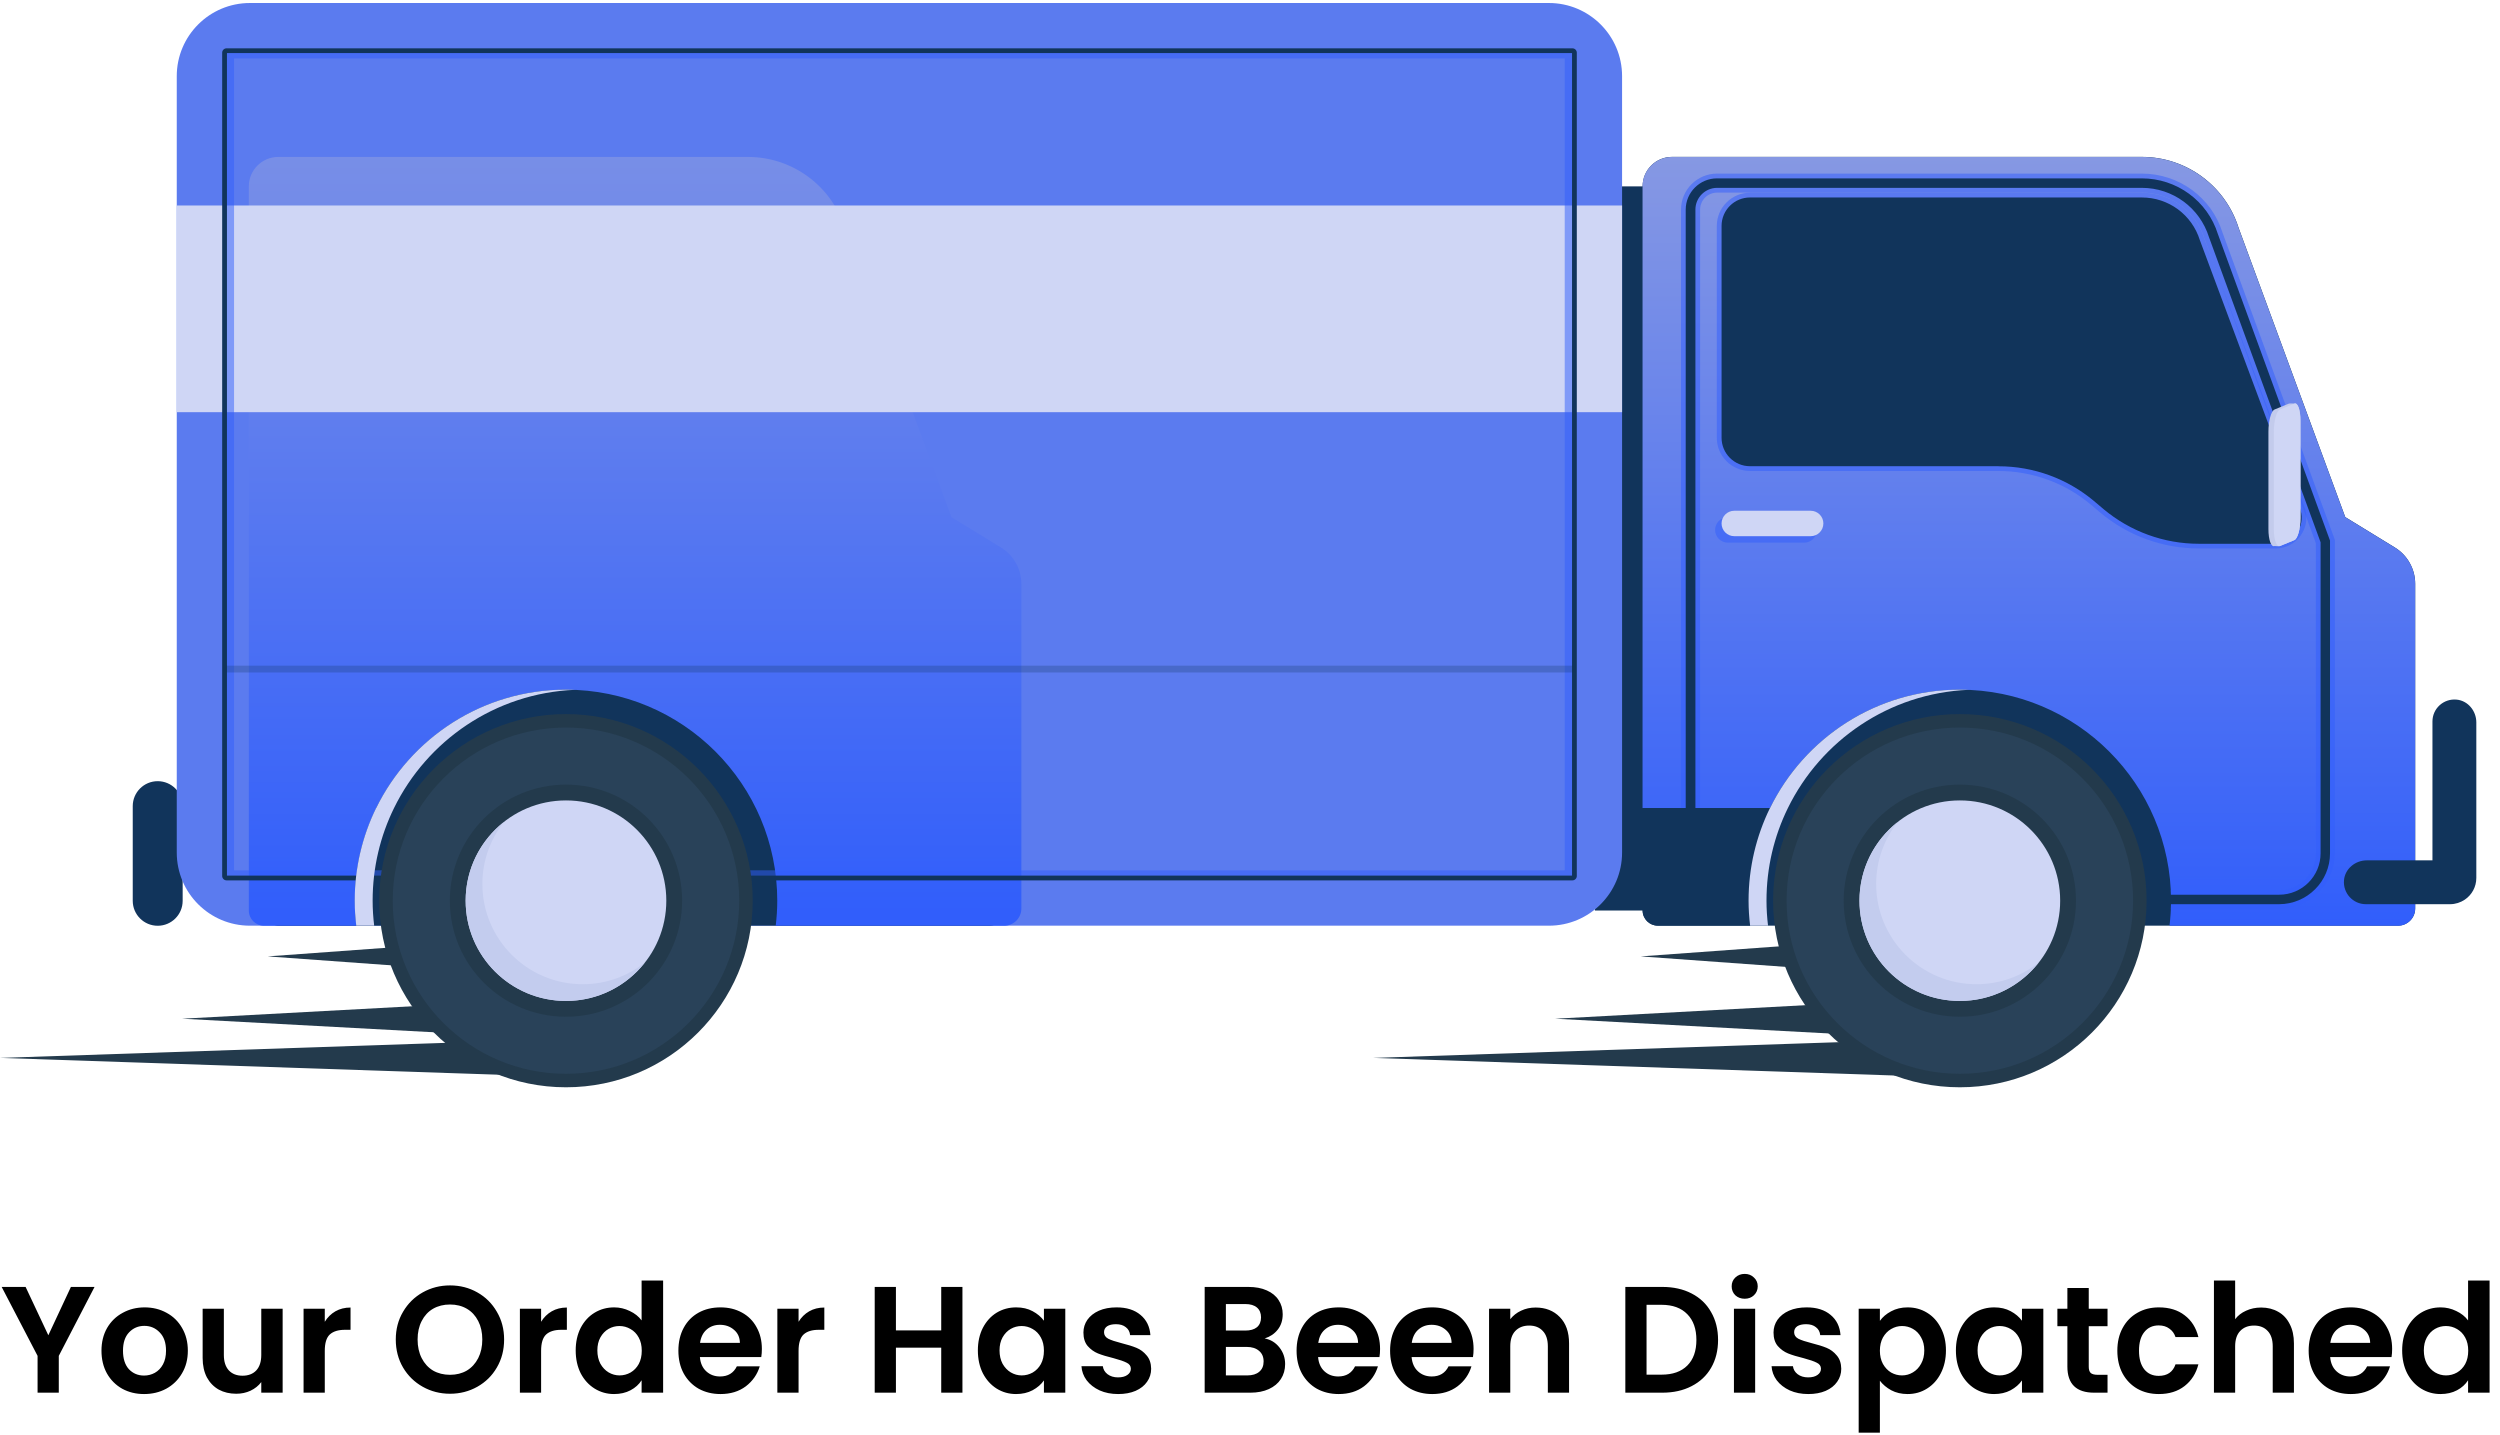 <svg width="528" height="303" viewBox="0 0 528 303" fill="none" xmlns="http://www.w3.org/2000/svg">
<path d="M19.968 271.799L12.416 286.359V294.135H7.936V286.359L0.352 271.799H5.408L10.208 282.007L14.976 271.799H19.968ZM30.424 294.423C28.717 294.423 27.181 294.049 25.816 293.303C24.45 292.535 23.373 291.457 22.584 290.071C21.816 288.684 21.432 287.084 21.432 285.271C21.432 283.457 21.826 281.857 22.616 280.471C23.426 279.084 24.525 278.017 25.912 277.271C27.298 276.503 28.845 276.119 30.552 276.119C32.258 276.119 33.805 276.503 35.192 277.271C36.578 278.017 37.666 279.084 38.456 280.471C39.266 281.857 39.672 283.457 39.672 285.271C39.672 287.084 39.256 288.684 38.424 290.071C37.613 291.457 36.504 292.535 35.096 293.303C33.709 294.049 32.152 294.423 30.424 294.423ZM30.424 290.519C31.234 290.519 31.992 290.327 32.696 289.943C33.421 289.537 33.997 288.94 34.424 288.151C34.85 287.361 35.064 286.401 35.064 285.271C35.064 283.585 34.616 282.295 33.72 281.399C32.845 280.481 31.768 280.023 30.488 280.023C29.208 280.023 28.13 280.481 27.256 281.399C26.402 282.295 25.976 283.585 25.976 285.271C25.976 286.956 26.392 288.257 27.224 289.175C28.077 290.071 29.144 290.519 30.424 290.519ZM59.694 276.407V294.135H55.182V291.895C54.606 292.663 53.849 293.271 52.91 293.719C51.993 294.145 50.99 294.359 49.902 294.359C48.515 294.359 47.289 294.071 46.222 293.495C45.155 292.897 44.313 292.033 43.694 290.903C43.097 289.751 42.798 288.385 42.798 286.807V276.407H47.278V286.167C47.278 287.575 47.63 288.663 48.334 289.431C49.038 290.177 49.998 290.551 51.214 290.551C52.451 290.551 53.422 290.177 54.126 289.431C54.83 288.663 55.182 287.575 55.182 286.167V276.407H59.694ZM68.594 279.159C69.17 278.22 69.917 277.484 70.834 276.951C71.773 276.417 72.84 276.151 74.034 276.151V280.855H72.85C71.442 280.855 70.376 281.185 69.65 281.847C68.946 282.508 68.594 283.66 68.594 285.303V294.135H64.114V276.407H68.594V279.159ZM95.045 294.359C92.954 294.359 91.034 293.868 89.285 292.887C87.535 291.905 86.149 290.551 85.125 288.823C84.101 287.073 83.589 285.1 83.589 282.903C83.589 280.727 84.101 278.775 85.125 277.047C86.149 275.297 87.535 273.932 89.285 272.951C91.034 271.969 92.954 271.479 95.045 271.479C97.157 271.479 99.077 271.969 100.805 272.951C102.554 273.932 103.93 275.297 104.933 277.047C105.957 278.775 106.469 280.727 106.469 282.903C106.469 285.1 105.957 287.073 104.933 288.823C103.93 290.551 102.554 291.905 100.805 292.887C99.055 293.868 97.135 294.359 95.045 294.359ZM95.045 290.359C96.389 290.359 97.573 290.06 98.597 289.463C99.621 288.844 100.421 287.969 100.997 286.839C101.573 285.708 101.861 284.396 101.861 282.903C101.861 281.409 101.573 280.108 100.997 278.999C100.421 277.868 99.621 277.004 98.597 276.407C97.573 275.809 96.389 275.511 95.045 275.511C93.701 275.511 92.506 275.809 91.461 276.407C90.437 277.004 89.637 277.868 89.061 278.999C88.485 280.108 88.197 281.409 88.197 282.903C88.197 284.396 88.485 285.708 89.061 286.839C89.637 287.969 90.437 288.844 91.461 289.463C92.506 290.06 93.701 290.359 95.045 290.359ZM114.282 279.159C114.858 278.22 115.604 277.484 116.522 276.951C117.46 276.417 118.527 276.151 119.722 276.151V280.855H118.538C117.13 280.855 116.063 281.185 115.338 281.847C114.634 282.508 114.282 283.66 114.282 285.303V294.135H109.802V276.407H114.282V279.159ZM121.587 285.207C121.587 283.415 121.939 281.825 122.643 280.439C123.369 279.052 124.35 277.985 125.587 277.239C126.825 276.492 128.201 276.119 129.715 276.119C130.867 276.119 131.966 276.375 133.011 276.887C134.057 277.377 134.889 278.039 135.507 278.871V270.455H140.051V294.135H135.507V291.511C134.953 292.385 134.174 293.089 133.171 293.623C132.169 294.156 131.006 294.423 129.683 294.423C128.19 294.423 126.825 294.039 125.587 293.271C124.35 292.503 123.369 291.425 122.643 290.039C121.939 288.631 121.587 287.02 121.587 285.207ZM135.539 285.271C135.539 284.183 135.326 283.255 134.899 282.487C134.473 281.697 133.897 281.1 133.171 280.695C132.446 280.268 131.667 280.055 130.835 280.055C130.003 280.055 129.235 280.257 128.531 280.663C127.827 281.068 127.251 281.665 126.803 282.455C126.377 283.223 126.163 284.14 126.163 285.207C126.163 286.273 126.377 287.212 126.803 288.023C127.251 288.812 127.827 289.42 128.531 289.847C129.257 290.273 130.025 290.487 130.835 290.487C131.667 290.487 132.446 290.284 133.171 289.879C133.897 289.452 134.473 288.855 134.899 288.087C135.326 287.297 135.539 286.359 135.539 285.271ZM160.907 284.887C160.907 285.527 160.864 286.103 160.779 286.615H147.819C147.925 287.895 148.373 288.897 149.163 289.623C149.952 290.348 150.923 290.711 152.075 290.711C153.739 290.711 154.923 289.996 155.627 288.567H160.459C159.947 290.273 158.965 291.681 157.515 292.791C156.064 293.879 154.283 294.423 152.171 294.423C150.464 294.423 148.928 294.049 147.563 293.303C146.219 292.535 145.163 291.457 144.395 290.071C143.648 288.684 143.275 287.084 143.275 285.271C143.275 283.436 143.648 281.825 144.395 280.439C145.141 279.052 146.187 277.985 147.531 277.239C148.875 276.492 150.421 276.119 152.171 276.119C153.856 276.119 155.36 276.481 156.683 277.207C158.027 277.932 159.061 278.967 159.787 280.311C160.533 281.633 160.907 283.159 160.907 284.887ZM156.267 283.607C156.245 282.455 155.829 281.537 155.019 280.855C154.208 280.151 153.216 279.799 152.043 279.799C150.933 279.799 149.995 280.14 149.227 280.823C148.48 281.484 148.021 282.412 147.851 283.607H156.267ZM168.657 279.159C169.233 278.22 169.979 277.484 170.897 276.951C171.835 276.417 172.902 276.151 174.097 276.151V280.855H172.913C171.505 280.855 170.438 281.185 169.713 281.847C169.009 282.508 168.657 283.66 168.657 285.303V294.135H164.177V276.407H168.657V279.159ZM203.267 271.799V294.135H198.787V284.631H189.219V294.135H184.739V271.799H189.219V280.983H198.787V271.799H203.267ZM206.525 285.207C206.525 283.415 206.877 281.825 207.581 280.439C208.306 279.052 209.277 277.985 210.493 277.239C211.73 276.492 213.106 276.119 214.621 276.119C215.943 276.119 217.095 276.385 218.077 276.919C219.079 277.452 219.879 278.124 220.477 278.935V276.407H224.989V294.135H220.477V291.543C219.901 292.375 219.101 293.068 218.077 293.623C217.074 294.156 215.911 294.423 214.589 294.423C213.095 294.423 211.73 294.039 210.493 293.271C209.277 292.503 208.306 291.425 207.581 290.039C206.877 288.631 206.525 287.02 206.525 285.207ZM220.477 285.271C220.477 284.183 220.263 283.255 219.837 282.487C219.41 281.697 218.834 281.1 218.109 280.695C217.383 280.268 216.605 280.055 215.773 280.055C214.941 280.055 214.173 280.257 213.469 280.663C212.765 281.068 212.189 281.665 211.741 282.455C211.314 283.223 211.101 284.14 211.101 285.207C211.101 286.273 211.314 287.212 211.741 288.023C212.189 288.812 212.765 289.42 213.469 289.847C214.194 290.273 214.962 290.487 215.773 290.487C216.605 290.487 217.383 290.284 218.109 289.879C218.834 289.452 219.41 288.855 219.837 288.087C220.263 287.297 220.477 286.359 220.477 285.271ZM236.148 294.423C234.698 294.423 233.396 294.167 232.244 293.655C231.092 293.121 230.175 292.407 229.492 291.511C228.831 290.615 228.468 289.623 228.404 288.535H232.916C233.002 289.217 233.332 289.783 233.908 290.231C234.506 290.679 235.242 290.903 236.116 290.903C236.97 290.903 237.631 290.732 238.1 290.391C238.591 290.049 238.836 289.612 238.836 289.079C238.836 288.503 238.538 288.076 237.94 287.799C237.364 287.5 236.436 287.18 235.156 286.839C233.834 286.519 232.746 286.188 231.892 285.847C231.06 285.505 230.335 284.983 229.716 284.279C229.119 283.575 228.82 282.625 228.82 281.431C228.82 280.449 229.098 279.553 229.652 278.743C230.228 277.932 231.039 277.292 232.084 276.823C233.151 276.353 234.399 276.119 235.828 276.119C237.94 276.119 239.626 276.652 240.884 277.719C242.143 278.764 242.836 280.183 242.964 281.975H238.676C238.612 281.271 238.314 280.716 237.78 280.311C237.268 279.884 236.575 279.671 235.7 279.671C234.89 279.671 234.26 279.82 233.812 280.119C233.386 280.417 233.172 280.833 233.172 281.367C233.172 281.964 233.471 282.423 234.068 282.743C234.666 283.041 235.594 283.351 236.852 283.671C238.132 283.991 239.188 284.321 240.02 284.663C240.852 285.004 241.567 285.537 242.164 286.263C242.783 286.967 243.103 287.905 243.124 289.079C243.124 290.103 242.836 291.02 242.26 291.831C241.706 292.641 240.895 293.281 239.828 293.751C238.783 294.199 237.556 294.423 236.148 294.423ZM267.099 282.679C268.357 282.913 269.392 283.543 270.203 284.567C271.013 285.591 271.419 286.764 271.419 288.087C271.419 289.281 271.12 290.337 270.523 291.255C269.947 292.151 269.104 292.855 267.995 293.367C266.885 293.879 265.573 294.135 264.059 294.135H254.427V271.799H263.643C265.157 271.799 266.459 272.044 267.547 272.535C268.656 273.025 269.488 273.708 270.043 274.583C270.619 275.457 270.907 276.449 270.907 277.559C270.907 278.86 270.555 279.948 269.851 280.823C269.168 281.697 268.251 282.316 267.099 282.679ZM258.907 281.015H263.003C264.069 281.015 264.891 280.78 265.467 280.311C266.043 279.82 266.331 279.127 266.331 278.231C266.331 277.335 266.043 276.641 265.467 276.151C264.891 275.66 264.069 275.415 263.003 275.415H258.907V281.015ZM263.419 290.487C264.507 290.487 265.349 290.231 265.947 289.719C266.565 289.207 266.875 288.481 266.875 287.543C266.875 286.583 266.555 285.836 265.915 285.303C265.275 284.748 264.411 284.471 263.323 284.471H258.907V290.487H263.419ZM291.469 284.887C291.469 285.527 291.427 286.103 291.341 286.615H278.381C278.488 287.895 278.936 288.897 279.725 289.623C280.515 290.348 281.485 290.711 282.637 290.711C284.301 290.711 285.485 289.996 286.189 288.567H291.021C290.509 290.273 289.528 291.681 288.077 292.791C286.627 293.879 284.845 294.423 282.733 294.423C281.027 294.423 279.491 294.049 278.125 293.303C276.781 292.535 275.725 291.457 274.957 290.071C274.211 288.684 273.837 287.084 273.837 285.271C273.837 283.436 274.211 281.825 274.957 280.439C275.704 279.052 276.749 277.985 278.093 277.239C279.437 276.492 280.984 276.119 282.733 276.119C284.419 276.119 285.923 276.481 287.245 277.207C288.589 277.932 289.624 278.967 290.349 280.311C291.096 281.633 291.469 283.159 291.469 284.887ZM286.829 283.607C286.808 282.455 286.392 281.537 285.581 280.855C284.771 280.151 283.779 279.799 282.605 279.799C281.496 279.799 280.557 280.14 279.789 280.823C279.043 281.484 278.584 282.412 278.413 283.607H286.829ZM311.219 284.887C311.219 285.527 311.177 286.103 311.091 286.615H298.131C298.238 287.895 298.686 288.897 299.475 289.623C300.265 290.348 301.235 290.711 302.387 290.711C304.051 290.711 305.235 289.996 305.939 288.567H310.771C310.259 290.273 309.278 291.681 307.827 292.791C306.377 293.879 304.595 294.423 302.483 294.423C300.777 294.423 299.241 294.049 297.875 293.303C296.531 292.535 295.475 291.457 294.707 290.071C293.961 288.684 293.587 287.084 293.587 285.271C293.587 283.436 293.961 281.825 294.707 280.439C295.454 279.052 296.499 277.985 297.843 277.239C299.187 276.492 300.734 276.119 302.483 276.119C304.169 276.119 305.673 276.481 306.995 277.207C308.339 277.932 309.374 278.967 310.099 280.311C310.846 281.633 311.219 283.159 311.219 284.887ZM306.579 283.607C306.558 282.455 306.142 281.537 305.331 280.855C304.521 280.151 303.529 279.799 302.355 279.799C301.246 279.799 300.307 280.14 299.539 280.823C298.793 281.484 298.334 282.412 298.163 283.607H306.579ZM324.313 276.151C326.425 276.151 328.132 276.823 329.433 278.167C330.735 279.489 331.385 281.345 331.385 283.735V294.135H326.905V284.343C326.905 282.935 326.553 281.857 325.849 281.111C325.145 280.343 324.185 279.959 322.969 279.959C321.732 279.959 320.751 280.343 320.025 281.111C319.321 281.857 318.969 282.935 318.969 284.343V294.135H314.489V276.407H318.969V278.615C319.567 277.847 320.324 277.249 321.241 276.823C322.18 276.375 323.204 276.151 324.313 276.151ZM351.079 271.799C353.425 271.799 355.484 272.257 357.255 273.175C359.047 274.092 360.423 275.404 361.383 277.111C362.364 278.796 362.855 280.759 362.855 282.999C362.855 285.239 362.364 287.201 361.383 288.887C360.423 290.551 359.047 291.841 357.255 292.759C355.484 293.676 353.425 294.135 351.079 294.135H343.271V271.799H351.079ZM350.919 290.327C353.265 290.327 355.079 289.687 356.359 288.407C357.639 287.127 358.279 285.324 358.279 282.999C358.279 280.673 357.639 278.86 356.359 277.559C355.079 276.236 353.265 275.575 350.919 275.575H347.751V290.327H350.919ZM368.48 274.295C367.691 274.295 367.029 274.049 366.496 273.559C365.984 273.047 365.728 272.417 365.728 271.671C365.728 270.924 365.984 270.305 366.496 269.815C367.029 269.303 367.691 269.047 368.48 269.047C369.269 269.047 369.92 269.303 370.432 269.815C370.965 270.305 371.232 270.924 371.232 271.671C371.232 272.417 370.965 273.047 370.432 273.559C369.92 274.049 369.269 274.295 368.48 274.295ZM370.688 276.407V294.135H366.208V276.407H370.688ZM381.898 294.423C380.448 294.423 379.146 294.167 377.994 293.655C376.842 293.121 375.925 292.407 375.242 291.511C374.581 290.615 374.218 289.623 374.154 288.535H378.666C378.752 289.217 379.082 289.783 379.658 290.231C380.256 290.679 380.992 290.903 381.866 290.903C382.72 290.903 383.381 290.732 383.85 290.391C384.341 290.049 384.586 289.612 384.586 289.079C384.586 288.503 384.288 288.076 383.69 287.799C383.114 287.5 382.186 287.18 380.906 286.839C379.584 286.519 378.496 286.188 377.642 285.847C376.81 285.505 376.085 284.983 375.466 284.279C374.869 283.575 374.57 282.625 374.57 281.431C374.57 280.449 374.848 279.553 375.402 278.743C375.978 277.932 376.789 277.292 377.834 276.823C378.901 276.353 380.149 276.119 381.578 276.119C383.69 276.119 385.376 276.652 386.634 277.719C387.893 278.764 388.586 280.183 388.714 281.975H384.426C384.362 281.271 384.064 280.716 383.53 280.311C383.018 279.884 382.325 279.671 381.45 279.671C380.64 279.671 380.01 279.82 379.562 280.119C379.136 280.417 378.922 280.833 378.922 281.367C378.922 281.964 379.221 282.423 379.818 282.743C380.416 283.041 381.344 283.351 382.602 283.671C383.882 283.991 384.938 284.321 385.77 284.663C386.602 285.004 387.317 285.537 387.914 286.263C388.533 286.967 388.853 287.905 388.874 289.079C388.874 290.103 388.586 291.02 388.01 291.831C387.456 292.641 386.645 293.281 385.578 293.751C384.533 294.199 383.306 294.423 381.898 294.423ZM397.032 278.967C397.608 278.156 398.397 277.484 399.4 276.951C400.424 276.396 401.586 276.119 402.888 276.119C404.402 276.119 405.768 276.492 406.984 277.239C408.221 277.985 409.192 279.052 409.896 280.439C410.621 281.804 410.984 283.393 410.984 285.207C410.984 287.02 410.621 288.631 409.896 290.039C409.192 291.425 408.221 292.503 406.984 293.271C405.768 294.039 404.402 294.423 402.888 294.423C401.586 294.423 400.434 294.156 399.432 293.623C398.45 293.089 397.65 292.417 397.032 291.607V302.583H392.552V276.407H397.032V278.967ZM406.408 285.207C406.408 284.14 406.184 283.223 405.736 282.455C405.309 281.665 404.733 281.068 404.008 280.663C403.304 280.257 402.536 280.055 401.704 280.055C400.893 280.055 400.125 280.268 399.4 280.695C398.696 281.1 398.12 281.697 397.672 282.487C397.245 283.276 397.032 284.204 397.032 285.271C397.032 286.337 397.245 287.265 397.672 288.055C398.12 288.844 398.696 289.452 399.4 289.879C400.125 290.284 400.893 290.487 401.704 290.487C402.536 290.487 403.304 290.273 404.008 289.847C404.733 289.42 405.309 288.812 405.736 288.023C406.184 287.233 406.408 286.295 406.408 285.207ZM413.087 285.207C413.087 283.415 413.439 281.825 414.143 280.439C414.869 279.052 415.839 277.985 417.055 277.239C418.293 276.492 419.669 276.119 421.183 276.119C422.506 276.119 423.658 276.385 424.639 276.919C425.642 277.452 426.442 278.124 427.039 278.935V276.407H431.551V294.135H427.039V291.543C426.463 292.375 425.663 293.068 424.639 293.623C423.637 294.156 422.474 294.423 421.151 294.423C419.658 294.423 418.293 294.039 417.055 293.271C415.839 292.503 414.869 291.425 414.143 290.039C413.439 288.631 413.087 287.02 413.087 285.207ZM427.039 285.271C427.039 284.183 426.826 283.255 426.399 282.487C425.973 281.697 425.397 281.1 424.671 280.695C423.946 280.268 423.167 280.055 422.335 280.055C421.503 280.055 420.735 280.257 420.031 280.663C419.327 281.068 418.751 281.665 418.303 282.455C417.877 283.223 417.663 284.14 417.663 285.207C417.663 286.273 417.877 287.212 418.303 288.023C418.751 288.812 419.327 289.42 420.031 289.847C420.757 290.273 421.525 290.487 422.335 290.487C423.167 290.487 423.946 290.284 424.671 289.879C425.397 289.452 425.973 288.855 426.399 288.087C426.826 287.297 427.039 286.359 427.039 285.271ZM441.143 280.087V288.663C441.143 289.26 441.281 289.697 441.559 289.975C441.857 290.231 442.348 290.359 443.031 290.359H445.111V294.135H442.295C438.519 294.135 436.631 292.3 436.631 288.631V280.087H434.519V276.407H436.631V272.023H441.143V276.407H445.111V280.087H441.143ZM447.181 285.271C447.181 283.436 447.554 281.836 448.301 280.471C449.048 279.084 450.082 278.017 451.405 277.271C452.728 276.503 454.242 276.119 455.949 276.119C458.146 276.119 459.96 276.673 461.389 277.783C462.84 278.871 463.81 280.407 464.301 282.391H459.469C459.213 281.623 458.776 281.025 458.157 280.599C457.56 280.151 456.813 279.927 455.917 279.927C454.637 279.927 453.624 280.396 452.877 281.335C452.13 282.252 451.757 283.564 451.757 285.271C451.757 286.956 452.13 288.268 452.877 289.207C453.624 290.124 454.637 290.583 455.917 290.583C457.73 290.583 458.914 289.772 459.469 288.151H464.301C463.81 290.071 462.84 291.596 461.389 292.727C459.938 293.857 458.125 294.423 455.949 294.423C454.242 294.423 452.728 294.049 451.405 293.303C450.082 292.535 449.048 291.468 448.301 290.103C447.554 288.716 447.181 287.105 447.181 285.271ZM477.567 276.151C478.911 276.151 480.106 276.449 481.151 277.047C482.196 277.623 483.007 278.487 483.583 279.639C484.18 280.769 484.479 282.135 484.479 283.735V294.135H479.999V284.343C479.999 282.935 479.647 281.857 478.943 281.111C478.239 280.343 477.279 279.959 476.063 279.959C474.826 279.959 473.844 280.343 473.119 281.111C472.415 281.857 472.063 282.935 472.063 284.343V294.135H467.583V270.455H472.063V278.615C472.639 277.847 473.407 277.249 474.367 276.823C475.327 276.375 476.394 276.151 477.567 276.151ZM505.219 284.887C505.219 285.527 505.177 286.103 505.091 286.615H492.131C492.238 287.895 492.686 288.897 493.475 289.623C494.265 290.348 495.235 290.711 496.387 290.711C498.051 290.711 499.235 289.996 499.939 288.567H504.771C504.259 290.273 503.278 291.681 501.827 292.791C500.377 293.879 498.595 294.423 496.483 294.423C494.777 294.423 493.241 294.049 491.875 293.303C490.531 292.535 489.475 291.457 488.707 290.071C487.961 288.684 487.587 287.084 487.587 285.271C487.587 283.436 487.961 281.825 488.707 280.439C489.454 279.052 490.499 277.985 491.843 277.239C493.187 276.492 494.734 276.119 496.483 276.119C498.169 276.119 499.673 276.481 500.995 277.207C502.339 277.932 503.374 278.967 504.099 280.311C504.846 281.633 505.219 283.159 505.219 284.887ZM500.579 283.607C500.558 282.455 500.142 281.537 499.331 280.855C498.521 280.151 497.529 279.799 496.355 279.799C495.246 279.799 494.307 280.14 493.539 280.823C492.793 281.484 492.334 282.412 492.163 283.607H500.579ZM507.337 285.207C507.337 283.415 507.689 281.825 508.393 280.439C509.119 279.052 510.1 277.985 511.337 277.239C512.575 276.492 513.951 276.119 515.465 276.119C516.617 276.119 517.716 276.375 518.761 276.887C519.807 277.377 520.639 278.039 521.257 278.871V270.455H525.801V294.135H521.257V291.511C520.703 292.385 519.924 293.089 518.921 293.623C517.919 294.156 516.756 294.423 515.433 294.423C513.94 294.423 512.575 294.039 511.337 293.271C510.1 292.503 509.119 291.425 508.393 290.039C507.689 288.631 507.337 287.02 507.337 285.207ZM521.289 285.271C521.289 284.183 521.076 283.255 520.649 282.487C520.223 281.697 519.647 281.1 518.921 280.695C518.196 280.268 517.417 280.055 516.585 280.055C515.753 280.055 514.985 280.257 514.281 280.663C513.577 281.068 513.001 281.665 512.553 282.455C512.127 283.223 511.913 284.14 511.913 285.207C511.913 286.273 512.127 287.212 512.553 288.023C513.001 288.812 513.577 289.42 514.281 289.847C515.007 290.273 515.775 290.487 516.585 290.487C517.417 290.487 518.196 290.284 518.921 289.879C519.647 289.452 520.223 288.855 520.649 288.087C521.076 287.297 521.289 286.359 521.289 285.271Z" fill="black"/>
<g clip-path="url(#clip0_557_917)">
<path d="M113.031 219.604L-5.34058e-05 223.432L113.031 227.246V219.604Z" fill="#233A4C"/>
<path d="M109.2 211.324L38.459 215.152L109.2 218.966V211.324Z" fill="#233A4C"/>
<path d="M109.2 198.162L56.516 201.991L109.2 205.804V198.162Z" fill="#233A4C"/>
<path d="M403.019 219.604L290.003 223.432L403.019 227.246V219.604Z" fill="#233A4C"/>
<path d="M399.203 211.324L328.447 215.152L399.203 218.966V211.324Z" fill="#233A4C"/>
<path d="M399.203 198.162L346.504 201.991L399.203 205.804V198.162Z" fill="#233A4C"/>
<path d="M28.035 170.251C28.035 167.342 30.395 164.984 33.306 164.984C36.218 164.984 38.578 167.342 38.578 170.251V190.254C38.578 193.163 36.218 195.521 33.306 195.521C30.395 195.521 28.035 193.163 28.035 190.254V170.251Z" fill="#11345B"/>
<path d="M350.112 39.363V192.301H336.837V39.363H350.112Z" fill="#11345B"/>
<path d="M350.112 195.506H506.443C508.463 195.506 510.096 193.874 510.096 191.856V123.303C510.096 120.172 508.463 117.264 505.805 115.632L495.321 109.207L472.81 48.162C470.018 39.229 461.733 33.13 452.348 33.13H353.141C349.696 33.13 346.919 35.92 346.919 39.348V192.286C346.919 194.052 348.36 195.492 350.127 195.492L350.112 195.506Z" fill="#11345B"/>
<path d="M373.826 170.667H346.905V39.363C346.905 35.92 349.696 33.145 353.126 33.145H452.333C461.703 33.145 469.989 39.229 472.795 48.177L495.306 109.221L505.79 115.646C508.463 117.279 510.081 120.187 510.081 123.318V191.871C510.081 193.889 508.448 195.521 506.428 195.521H458.199C458.406 193.785 458.525 192.019 458.525 190.239C458.525 165.622 438.553 145.664 413.919 145.664C396.308 145.664 381.072 155.873 373.826 170.682V170.667Z" fill="url(#paint0_linear_557_917)"/>
<g style="mix-blend-mode:multiply" opacity="0.5">
<path d="M355.027 170.667V44.274C355.027 40.075 358.442 36.662 362.645 36.662H452.333C460.203 36.662 467.078 41.707 469.395 49.126L493.124 114.014V180.238C493.124 186.722 487.852 191.99 481.363 191.99H458.466C458.496 191.396 458.525 190.817 458.525 190.224C458.525 189.467 458.51 188.71 458.466 187.954H481.363C485.625 187.954 489.1 184.481 489.1 180.223V114.712L465.579 50.402C463.752 44.586 458.436 40.683 452.333 40.683H362.645C360.67 40.683 359.066 42.286 359.066 44.259V170.637H355.027V170.667Z" fill="#315EFB"/>
</g>
<g style="mix-blend-mode:multiply" opacity="0.5">
<path d="M369.609 40.698H452.333C458.436 40.698 463.752 44.6 465.549 50.373L486.813 107.396C487.436 109.385 487.08 111.507 485.848 113.183C484.615 114.86 482.7 115.839 480.606 115.839H464.376C456.788 115.839 449.393 113.154 443.587 108.272L441.568 106.565C436.118 101.995 429.198 99.473 422.071 99.473H369.609C365.733 99.473 362.585 96.327 362.585 92.454V47.717C362.585 43.844 365.733 40.698 369.609 40.698Z" fill="#315EFB"/>
</g>
<path d="M362.63 37.671H452.318C459.743 37.671 466.232 42.434 468.43 49.468L492.04 114.014L492.099 114.177V180.223C492.099 186.143 487.273 190.966 481.348 190.966H356.022V44.274C356.022 40.639 358.992 37.671 362.63 37.671ZM358.041 188.963H481.363C486.189 188.963 490.109 185.045 490.109 180.223V114.534L466.544 50.105C464.584 43.873 458.882 39.674 452.348 39.674H362.659C360.135 39.674 358.071 41.737 358.071 44.259V188.948L358.041 188.963Z" fill="#11345B"/>
<path d="M422.071 98.464H369.609C366.283 98.464 363.595 95.778 363.595 92.454V47.717C363.595 44.393 366.283 41.707 369.609 41.707H452.333C457.991 41.707 462.921 45.328 464.613 50.729L485.862 107.708C486.976 111.239 484.318 114.845 480.621 114.845H464.391C457.025 114.845 449.898 112.248 444.255 107.515L442.236 105.809C436.593 101.075 429.466 98.478 422.1 98.478L422.071 98.464Z" fill="#11345B"/>
<g style="mix-blend-mode:multiply" opacity="0.5">
<path d="M364.916 109.236H381.043C382.527 109.236 383.73 110.438 383.73 111.922C383.73 113.406 382.527 114.608 381.043 114.608H364.916C363.432 114.608 362.229 113.406 362.229 111.922C362.229 110.438 363.432 109.236 364.916 109.236Z" fill="#315EFB"/>
</g>
<path d="M366.283 107.871H382.409C383.894 107.871 385.096 109.073 385.096 110.557C385.096 112.041 383.894 113.243 382.409 113.243H366.283C364.798 113.243 363.595 112.041 363.595 110.557C363.595 109.073 364.798 107.871 366.283 107.871Z" fill="#CFD6F5"/>
<path d="M499.865 181.707H513.734V152.371C513.734 149.656 516.065 147.504 518.827 147.757C521.233 147.979 523 150.146 523 152.564V185.416C523 187.33 522.035 189.022 520.55 190.016C519.659 190.61 518.59 190.966 517.446 190.966H499.672C496.955 190.966 494.802 188.636 495.054 185.876C495.277 183.472 497.445 181.707 499.865 181.707Z" fill="#11345B"/>
<path d="M373.826 170.667C370.93 176.573 369.312 183.205 369.312 190.224C369.312 192.019 369.431 193.77 369.639 195.506H350.127C348.36 195.506 346.919 194.067 346.919 192.301V170.667H373.841H373.826Z" fill="#11345B"/>
<path d="M480.383 86.489L483.412 85.243C483.62 85.154 484.571 85.243 484.571 85.243C485.283 84.946 485.862 86.549 485.862 88.834V109.414C485.862 111.685 485.283 113.777 484.571 114.074L481.541 115.32C481.333 115.409 480.383 115.32 480.383 115.32C479.67 115.617 479.091 114.014 479.091 111.729V91.148C479.091 88.878 479.67 86.786 480.383 86.489Z" fill="#C3CBEC"/>
<path d="M481.526 86.489L484.556 85.243C485.268 84.946 485.847 86.549 485.847 88.834V109.414C485.847 111.685 485.268 113.777 484.556 114.074L481.526 115.32C480.814 115.617 480.234 114.014 480.234 111.729V91.148C480.234 88.878 480.814 86.786 481.526 86.489Z" fill="#CFD6F5"/>
<path d="M373.826 170.667C381.072 155.858 396.307 145.65 413.918 145.65C414.542 145.65 415.151 145.664 415.76 145.694C398.965 146.406 384.592 156.392 377.598 170.667C374.702 176.573 373.083 183.205 373.083 190.224C373.083 192.019 373.202 193.77 373.41 195.506H369.624C369.416 193.77 369.297 192.004 369.297 190.224C369.297 183.205 370.93 176.573 373.811 170.667H373.826Z" fill="#CFD6F5"/>
<path d="M413.919 229.635C392.137 229.635 374.479 211.99 374.479 190.224C374.479 168.458 392.137 150.813 413.919 150.813C435.7 150.813 453.358 168.458 453.358 190.224C453.358 211.99 435.7 229.635 413.919 229.635Z" fill="#233A4C"/>
<path d="M413.919 226.786C393.711 226.786 377.33 210.416 377.33 190.224C377.33 170.031 393.711 153.662 413.919 153.662C434.126 153.662 450.507 170.031 450.507 190.224C450.507 210.416 434.126 226.786 413.919 226.786Z" fill="#294259"/>
<path d="M413.919 214.737C400.371 214.737 389.388 203.762 389.388 190.224C389.388 176.686 400.371 165.711 413.919 165.711C427.466 165.711 438.449 176.686 438.449 190.224C438.449 203.762 427.466 214.737 413.919 214.737Z" fill="#233A4C"/>
<path d="M413.918 211.398C402.216 211.398 392.729 201.918 392.729 190.224C392.729 178.53 402.216 169.05 413.918 169.05C425.621 169.05 435.108 178.53 435.108 190.224C435.108 201.918 425.621 211.398 413.918 211.398Z" fill="#CFD6F5"/>
<path d="M400.807 173.605C397.956 177.211 396.248 181.751 396.248 186.692C396.248 198.385 405.737 207.867 417.438 207.867C422.383 207.867 426.926 206.16 430.535 203.311C426.659 208.223 420.66 211.398 413.904 211.398C402.203 211.398 392.714 201.917 392.714 190.224C392.714 183.472 395.877 177.478 400.807 173.605Z" fill="#C3CCEE"/>
<path d="M52.788 0.635H327.126C335.663 0.635 342.583 7.55 342.583 16.081V180.06C342.583 188.591 335.663 195.506 327.126 195.506H52.788C44.251 195.506 37.331 188.591 37.331 180.06V16.081C37.331 7.55 44.251 0.635 52.788 0.635Z" fill="url(#paint1_linear_557_917)"/>
<path d="M58.906 195.506H208.912C210.842 195.506 212.416 193.934 212.416 192.005V126.226C212.416 123.229 210.857 120.439 208.288 118.866L198.221 112.694L176.615 54.112C173.927 45.535 165.983 39.689 156.985 39.689H61.787C58.49 39.689 55.818 42.36 55.818 45.654V192.42C55.818 194.126 57.199 195.506 58.906 195.506Z" fill="#11345B"/>
<path d="M58.758 33.145H157.965C167.335 33.145 175.62 39.229 178.427 48.177L200.938 109.221L211.422 115.646C214.094 117.279 215.713 120.187 215.713 123.318V191.871C215.713 193.889 214.08 195.521 212.06 195.521H163.83C164.038 193.785 164.157 192.019 164.157 190.239C164.157 165.622 144.185 145.664 119.55 145.664C101.939 145.664 86.704 155.873 79.458 170.682C76.562 176.587 74.944 183.22 74.944 190.239C74.944 192.034 75.062 193.785 75.27 195.521H55.758C53.991 195.521 52.551 194.082 52.551 192.316V39.363C52.551 35.92 55.343 33.145 58.773 33.145H58.758Z" fill="url(#paint2_linear_557_917)"/>
<path d="M37.331 43.399H342.583V87.053H37.331V43.399Z" fill="#CFD6F5"/>
<g style="mix-blend-mode:multiply" opacity="0.5">
<path d="M48.853 10.339H331.061C331.848 10.339 332.471 10.977 332.471 11.748V184.392C332.471 185.179 331.833 185.802 331.061 185.802H48.853C48.066 185.802 47.443 185.164 47.443 184.392V11.748C47.443 10.962 48.081 10.339 48.853 10.339ZM49.433 12.342V183.814H330.467V12.342H49.433Z" fill="#315EFB"/>
</g>
<path d="M47.844 10.205H332.1C332.605 10.205 333.021 10.621 333.021 11.125V185.016C333.021 185.52 332.605 185.936 332.1 185.936H47.844C47.339 185.936 46.923 185.52 46.923 185.016V11.125C46.923 10.621 47.339 10.205 47.844 10.205ZM47.933 184.927H332.011V11.214H47.933V184.941V184.927Z" fill="#11345B"/>
<path d="M119.535 229.635C97.754 229.635 80.096 211.99 80.096 190.224C80.096 168.458 97.754 150.813 119.535 150.813C141.317 150.813 158.974 168.458 158.974 190.224C158.974 211.99 141.317 229.635 119.535 229.635Z" fill="#233A4C"/>
<path d="M119.535 226.786C99.328 226.786 82.947 210.416 82.947 190.224C82.947 170.031 99.328 153.662 119.535 153.662C139.742 153.662 156.123 170.031 156.123 190.224C156.123 210.416 139.742 226.786 119.535 226.786Z" fill="#294259"/>
<path d="M119.535 214.737C105.987 214.737 95.004 203.762 95.004 190.224C95.004 176.686 105.987 165.711 119.535 165.711C133.083 165.711 144.066 176.686 144.066 190.224C144.066 203.762 133.083 214.737 119.535 214.737Z" fill="#233A4C"/>
<path d="M119.535 211.398C107.832 211.398 98.346 201.918 98.346 190.224C98.346 178.53 107.832 169.05 119.535 169.05C131.238 169.05 140.725 178.53 140.725 190.224C140.725 201.918 131.238 211.398 119.535 211.398Z" fill="#CFD6F5"/>
<path d="M106.438 173.605C103.587 177.211 101.879 181.751 101.879 186.692C101.879 198.385 111.368 207.867 123.069 207.867C128.014 207.867 132.558 206.16 136.166 203.311C132.29 208.223 126.291 211.398 119.535 211.398C107.834 211.398 98.345 201.917 98.345 190.224C98.345 183.472 101.508 177.478 106.438 173.605Z" fill="#C3CCEE"/>
<path d="M79.443 170.667C86.689 155.858 101.924 145.65 119.535 145.65C120.159 145.65 120.768 145.664 121.376 145.694C104.582 146.406 90.208 156.392 83.214 170.667C80.319 176.573 78.7 183.205 78.7 190.224C78.7 192.019 78.819 193.77 79.027 195.506H75.24C75.032 193.77 74.914 192.004 74.914 190.224C74.914 183.205 76.547 176.573 79.428 170.667H79.443Z" fill="#CFD6F5"/>
<path opacity="0.25" d="M47.532 140.59H332.843V142.029H47.532V140.59Z" fill="#11345B"/>
</g>
<defs>
<linearGradient id="paint0_linear_557_917" x1="428.5" y1="195.506" x2="428.5" y2="33.145" gradientUnits="userSpaceOnUse">
<stop stop-color="#315EFB"/>
<stop offset="1" stop-color="#8698E3"/>
</linearGradient>
<linearGradient id="paint1_linear_557_917" x1="189.964" y1="0.635" x2="189.964" y2="0.635" gradientUnits="userSpaceOnUse">
<stop stop-color="#315EFB"/>
<stop offset="1" stop-color="#8698E3"/>
</linearGradient>
<linearGradient id="paint2_linear_557_917" x1="134.117" y1="193.414" x2="134.117" y2="0.664" gradientUnits="userSpaceOnUse">
<stop stop-color="#315EFB"/>
<stop offset="1" stop-color="#8698E3"/>
</linearGradient>
<clipPath id="clip0_557_917">
<rect width="523" height="229" fill="white" transform="matrix(-1 0 0 1 523 0.635)"/>
</clipPath>
</defs>
</svg>
